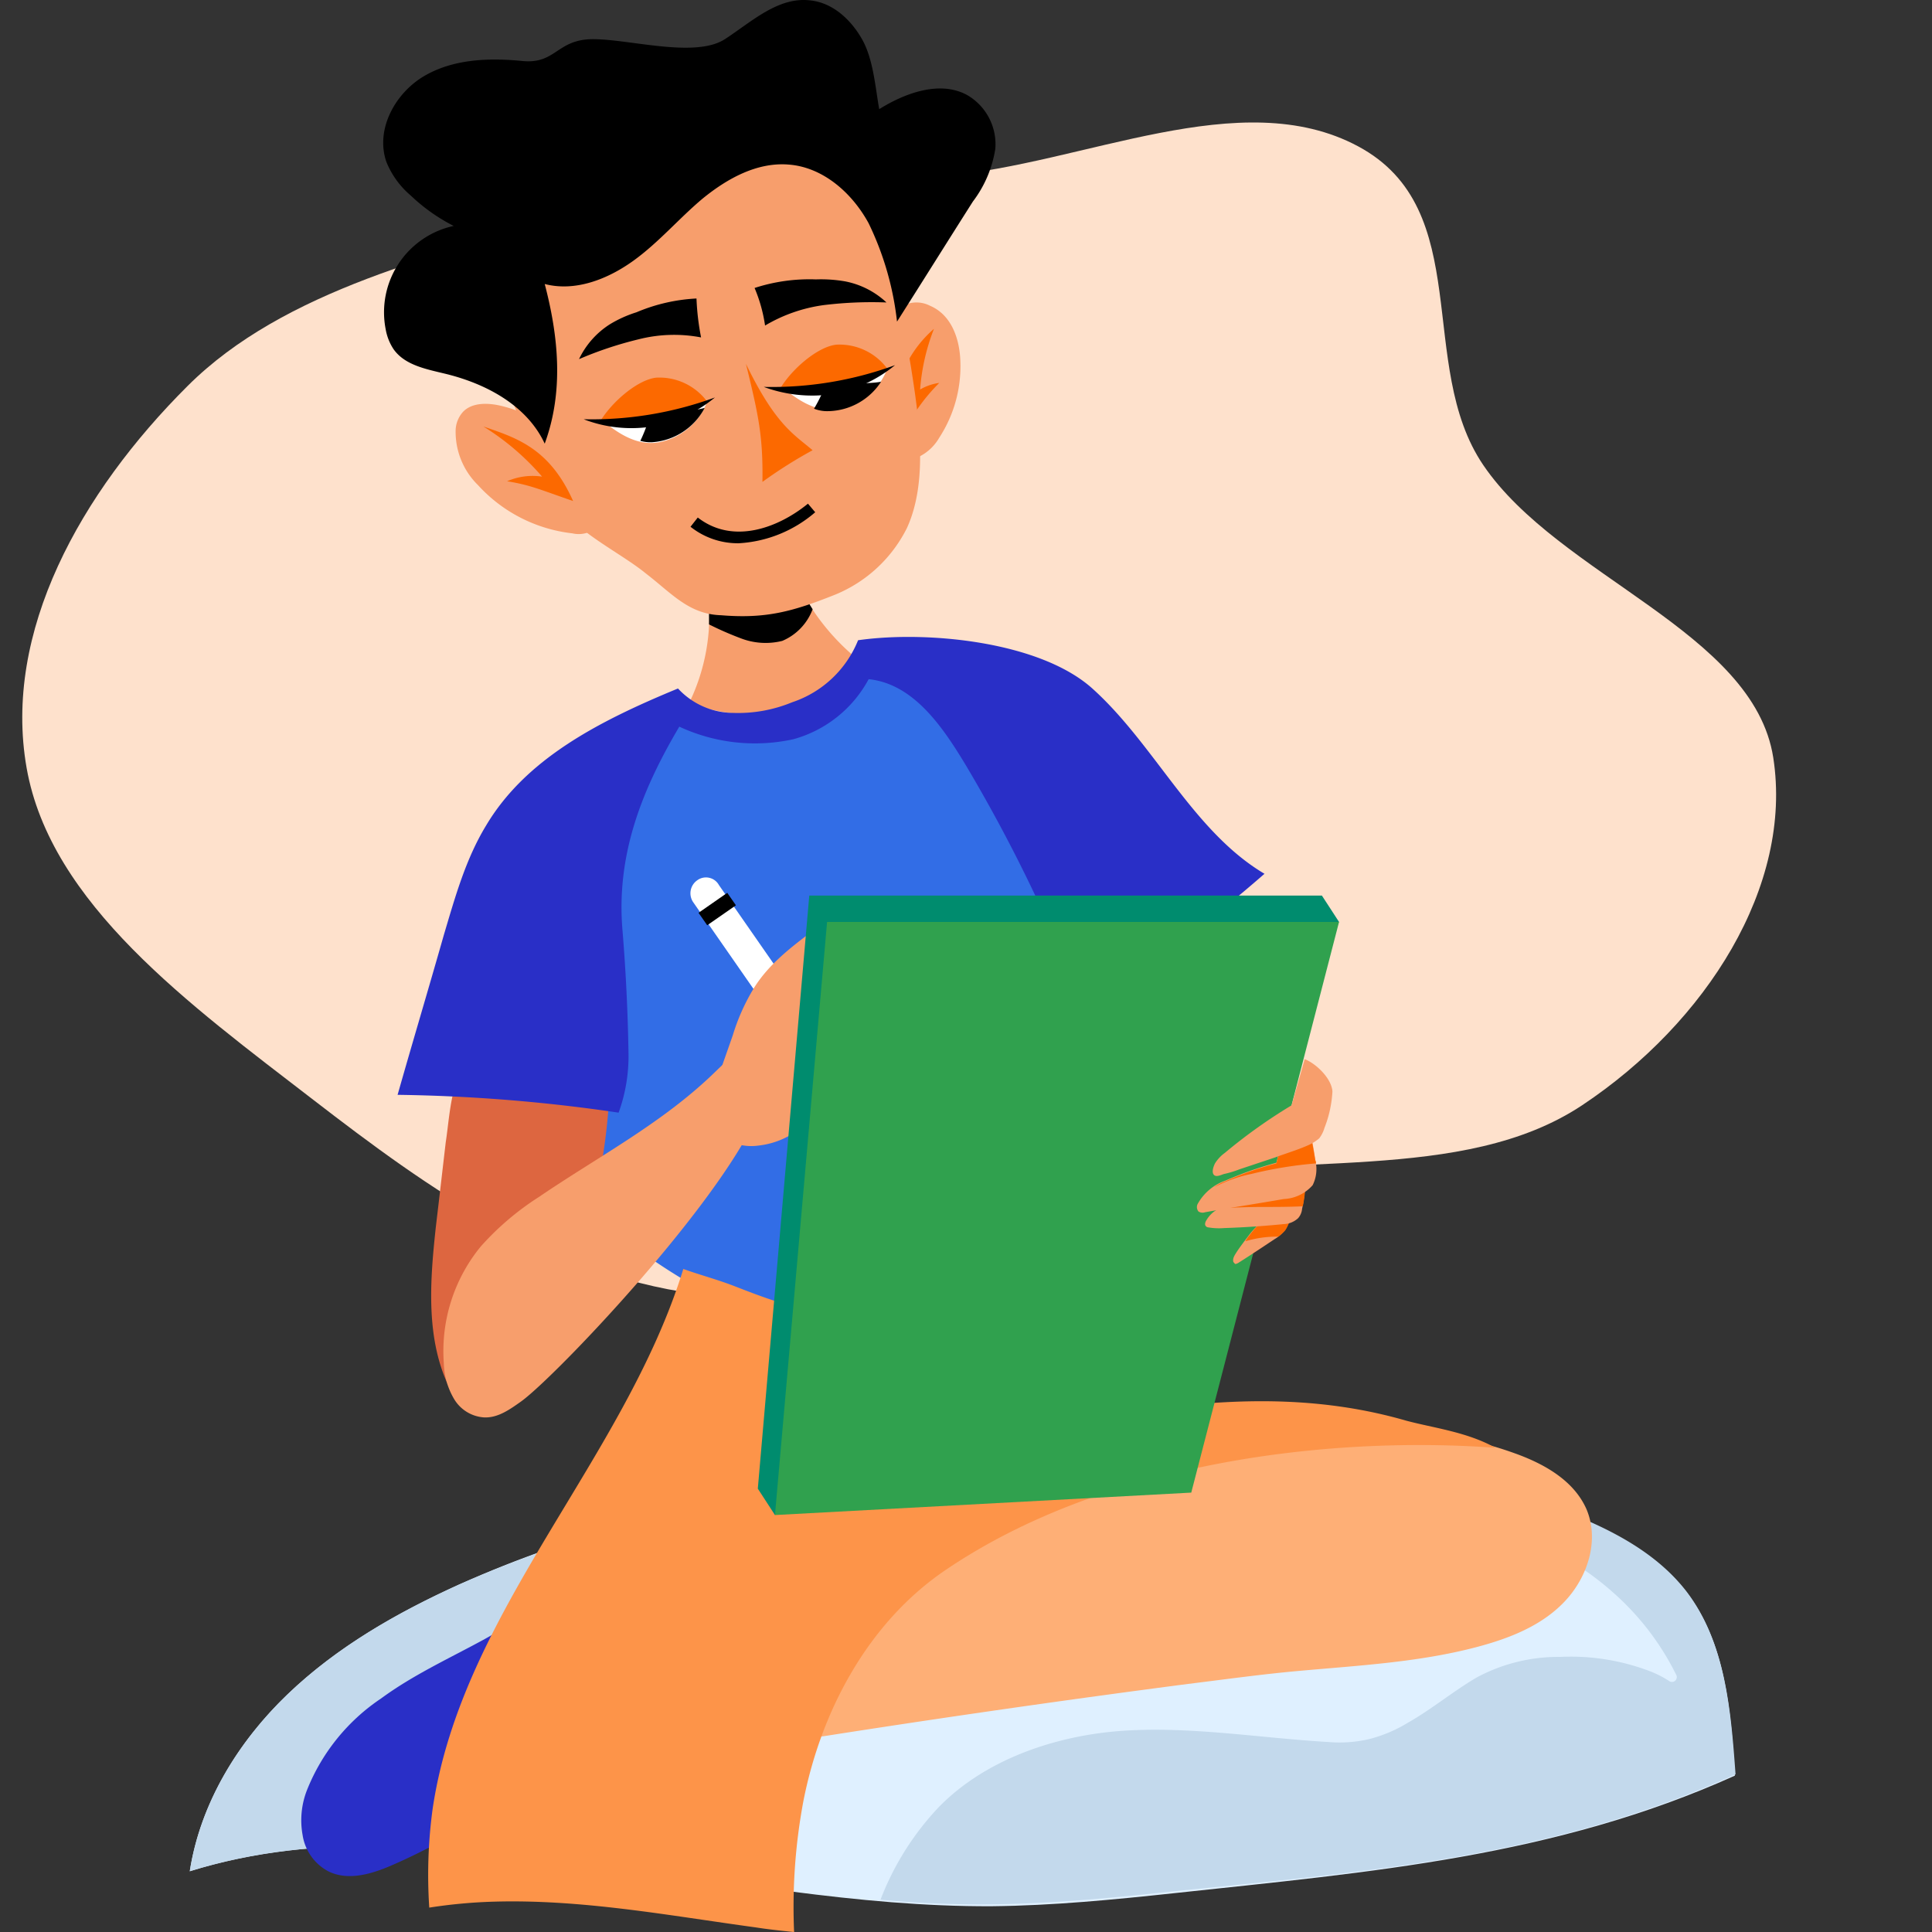 <svg xmlns="http://www.w3.org/2000/svg" width="347" height="347" fill="none" viewBox="0 0 347 347">
  <rect x="0" y="0" width="347" height="347" fill="#333333" stroke="none"/>
  <g clip-path="url(#a)">
    <path fill="#FEE1CC" fill-rule="evenodd" d="M169.517 31.613c25.269-2.18 53.284-16.652 74.404-5.335 21.197 11.359 10.302 39.314 22.484 57.254 13.619 20.055 48.582 29.911 52.088 52.564 3.561 23.017-12.02 47.568-34.3 62.395-21.518 14.32-53.395 8.023-80.389 13.929-26.298 5.754-48.968 23.021-76.015 20.289-28.345-2.863-50.962-19.331-71.543-35.192C34.06 180.419 9.069 162.322 4.778 137.91c-4.287-24.395 9.66-49.399 28.935-68.604C50.956 52.125 78.745 45.51 104.758 38.29c20.989-5.825 42.673-4.77 64.759-6.677Z" clip-rule="evenodd"/>
    <path fill="#DFF0FF" d="M311.596 318.917c-.712-11.612-1.659-23.943-8.769-33.06-4.62-5.924-11.257-9.834-18.129-12.796-21.21-9.124-44.909-10.191-67.896-10.309-45.62-.238-92.543 3.081-134.252 21.802-11.257 5.095-22.035 11.256-30.927 19.789-8.892 8.533-15.64 19.55-17.537 31.751 23.107-7.228 47.87-4.503 71.924-1.423 24.054 3.08 47.99 7.821 72.162 7.702 11.021-.118 21.922-1.184 32.943-2.369 35.191-3.787 68.133-6.513 100.481-21.087Z"/>
    <path fill="#C3D9EC" d="M61.102 327.33c8.888-11.972 22.034-19.67 33.534-28.801a66.637 66.637 0 0 0 14.811-15.167 36.514 36.514 0 0 0 4.74-9.954 227.663 227.663 0 0 0-31.637 11.139c-11.257 5.095-22.035 11.256-30.927 19.789-8.892 8.533-15.64 19.55-17.537 31.75a99.576 99.576 0 0 1 24.29-4.266 18.976 18.976 0 0 1 2.726-4.49Zm241.725-41.592c-4.62-5.925-11.257-9.833-18.129-12.797-2.603-1.065-5.205-2.132-7.82-2.962a34.552 34.552 0 0 1-1.778 6.873 51.923 51.923 0 0 1 14.574 9.124 48.11 48.11 0 0 1 11.375 14.812.87.87 0 0 1-.639 1.294.867.867 0 0 1-.546-.109 18.847 18.847 0 0 0-3.438-1.778 39.923 39.923 0 0 0-16.232-2.603 30.943 30.943 0 0 0-14.93 3.673c-4.266 2.488-8.057 5.687-12.442 8.175a25.463 25.463 0 0 1-6.636 2.844c-2.478.613-5.04.814-7.584.593-12.318-.711-24.637-2.843-36.969-2.014-11.971.829-24.647 5.096-33.059 13.745a50.436 50.436 0 0 0-10.429 16.59c6.656.63 13.341.907 20.026.829 11.02-.12 21.921-1.185 32.942-2.37 35.311-3.555 68.252-6.281 100.601-20.974-.83-11.378-1.777-23.702-8.887-32.945Z"/>
    <path fill="#F79E6C" d="M172.485 64.868a23.449 23.449 0 0 1-3.791 13.747 8.546 8.546 0 0 1-3.673 3.435 2.625 2.625 0 0 1-1.896.118c-1.067-.347-1.659-1.659-2.015-2.724-2.014-6.043-4.74-16.47-1.067-22.515a5.3 5.3 0 0 1 6.992-2.015c3.909 1.66 5.332 6.044 5.45 9.954Z"/>
    <path fill="#FC6900" d="M167.745 59.063a37.484 37.484 0 0 0-2.488 10.9 9.129 9.129 0 0 1 3.437-1.184 33.237 33.237 0 0 0-6.992 10.19c.475-1.186-.947-4.859-.947-6.28.035-1.497.315-2.978.829-4.384a20.89 20.89 0 0 1 6.161-9.243Z"/>
    <path fill="#F79E6C" d="M148.787 124.471c-7.702 4.858-16.83 4.74-25.002 1.776a36.027 36.027 0 0 0 3.436-19.314c3.199-3.317 8.413-4.511 15.76-2.726a40.426 40.426 0 0 0 11.972 14.932 24.133 24.133 0 0 1-6.166 5.332Z"/>
    <path fill="#000" d="M140.492 115.11c-2.477.616-5.083.45-7.461-.475a58.491 58.491 0 0 1-5.682-2.488c0-1.659 0-3.317-.12-5.214 3.2-3.317 8.413-4.511 15.761-2.726a53.999 53.999 0 0 0 2.962 5.214 9.934 9.934 0 0 1-5.46 5.689Z"/>
    <path fill="#F79E6C" d="M155.185 36.782a125.195 125.195 0 0 1 8.413 29.032c1.423 9.004 3.2 20.499-.711 29.03a24.99 24.99 0 0 1-12.915 11.971c-7.558 3.009-12.365 4.356-20.472 3.685-5.797-.171-8.897-3.973-13.5-7.5-4.622-3.793-13.07-7.686-15.795-12.775a144.644 144.644 0 0 1-9.007-20.617c-3.197-9.716-5.923-23.11-2.02-33.059a34.25 34.25 0 0 1 20.625-19.316c11.612-3.79 23.58-1.184 33.534 5.334a32.836 32.836 0 0 1 11.848 14.227"/>
    <path fill="#fff" d="M123.185 73.518a49.439 49.439 0 0 1-5.923 1.897c-1.957.338-3.94.496-5.925.473a9.49 9.49 0 0 1-3.082-.355c3.318 2.843 6.637 4.51 10.063 3.91a11.553 11.553 0 0 0 8.651-7.228c-1.287.592-2.472.71-3.784 1.303Z"/>
    <path fill="#000" d="M122.522 74.093c-1.955.53-3.951.895-5.967 1.09a26.818 26.818 0 0 1-1.545 3.995 6.47 6.47 0 0 0 2.118.25 11.55 11.55 0 0 0 9.436-6.167c-1.48.418-2.67.397-4.042.832Z"/>
    <path fill="#FC6900" d="M136.938 86.552c.118-8.294-.711-11.972-2.963-21.21 5.333 11.02 8.651 12.679 11.971 15.522a83.56 83.56 0 0 0-9.008 5.688Z"/>
    <path fill="#F79E6C" d="M90.133 72.925c-2.37-.591-5.331-.71-6.992 1.068a5.165 5.165 0 0 0-1.303 3.199 13.408 13.408 0 0 0 4.029 9.954 27.033 27.033 0 0 0 16.944 8.648 4.98 4.98 0 0 0 4.622-1.302 4.51 4.51 0 0 0 .711-2.726 15.508 15.508 0 0 0-3.199-7.938c-4.029-5.451-8.057-9.244-14.812-10.903Z"/>
    <path fill="#FC6900" d="M102.931 89.989c-4.267-9.598-10.31-11.375-16.115-13.39a45.287 45.287 0 0 1 10.545 9.005 11.463 11.463 0 0 0-6.28.83c4.266.711 5.687 1.423 11.85 3.555Z"/>
    <path fill="#000" d="M137.412 58.47a28.037 28.037 0 0 1 10.545-3.674 71.107 71.107 0 0 1 11.257-.473 15.014 15.014 0 0 0-7.46-3.793 25.29 25.29 0 0 0-5.205-.347 31.824 31.824 0 0 0-11.021 1.539 27.416 27.416 0 0 1 1.884 6.747Zm-11.494 2.133a25.816 25.816 0 0 0-11.257.347 66.535 66.535 0 0 0-10.665 3.555 15.128 15.128 0 0 1 5.569-6.279c1.488-.9 3.08-1.617 4.74-2.134a31.735 31.735 0 0 1 10.789-2.48c.092 2.348.367 4.686.824 6.991Zm6.754 36.97a13.68 13.68 0 0 1-8.651-2.964l1.305-1.658c6.399 4.977 14.574 1.778 19.788-2.488l1.303 1.54a22.972 22.972 0 0 1-13.745 5.57Z"/>
    <path fill="#000" d="M97.835 51.009c5.451 1.42 11.257-.83 15.879-4.148 4.622-3.32 8.293-7.702 12.559-11.257 4.385-3.555 9.716-6.517 15.404-6.043 6.162.474 11.376 5.096 14.338 10.545a53.966 53.966 0 0 1 5.095 17.657c4.74-7.46 8.887-14.102 13.627-21.566a20.976 20.976 0 0 0 4.029-9.48 10.21 10.21 0 0 0-4.976-9.598c-4.858-2.726-11.139-.474-15.879 2.488-.711-4.028-1.067-9.005-3.081-12.56-2.015-3.555-5.332-6.64-9.479-6.993-5.683-.594-10.427 3.909-15.167 6.99-5.494 3.526-17.66-.196-24.184 0-6.043.238-6.269 4.502-12.194 3.91-6.043-.593-12.441-.355-17.655 2.726-5.214 3.082-8.769 9.597-6.751 15.404a15.552 15.552 0 0 0 4.384 6.043 32.394 32.394 0 0 0 7.702 5.451 15.867 15.867 0 0 0-12.207 18.603 9.37 9.37 0 0 0 1.42 3.555c2.015 2.843 5.808 3.555 9.243 4.384 7.348 1.777 14.694 5.687 17.893 12.56 3.437-9.36 2.488-19.196 0-28.671Z"/>
    <path fill="#FC6900" d="M107.671 75.888c2.132-3.673 6.872-7.701 10.189-8.057a10.676 10.676 0 0 1 9.125 4.265 47.214 47.214 0 0 1-19.314 3.792Z"/>
    <path fill="#000" d="M104.825 75.299a64.429 64.429 0 0 0 23.581-3.91 24.744 24.744 0 0 1-11.257 5.213c-4.151.66-8.403.21-12.324-1.303Z"/>
    <path fill="#fff" d="M155.541 67.594a49.232 49.232 0 0 1-5.925 1.896c-1.956.339-3.94.497-5.925.474a9.479 9.479 0 0 1-3.08-.356c3.318 2.843 6.635 4.51 10.072 3.91a11.551 11.551 0 0 0 8.649-7.228c-1.303.592-2.488.712-3.791 1.303Z"/>
    <path fill="#000" d="M154.157 69.029a36.022 36.022 0 0 1-6.053.537 26.782 26.782 0 0 1-1.901 3.838c.666.262 1.371.41 2.086.441a11.555 11.555 0 0 0 9.958-5.284c-1.509.286-2.693.158-4.09.468Z"/>
    <path fill="#FC6900" d="M140.015 69.963c2.134-3.672 6.872-7.701 10.191-8.057a10.678 10.678 0 0 1 9.123 4.265 47.203 47.203 0 0 1-19.314 3.792Z"/>
    <path fill="#000" d="M137.174 69.49a64.469 64.469 0 0 0 23.581-3.907 24.766 24.766 0 0 1-11.257 5.204 25.159 25.159 0 0 1-12.324-1.297Z"/>
    <path fill="#326DE6" d="M150.919 241.186a99.093 99.093 0 0 1-33.532-14.812 25.92 25.92 0 0 1-7.94-7.702c-2.602-4.502-2.602-9.953-2.488-15.167.115-5.214.236-10.427.347-15.641.236-12.204-.119-24.054 1.659-36.14a49.77 49.77 0 0 1 3.555-13.865 21.622 21.622 0 0 1 9.478-10.545c1.541 2.844 4.511 3.437 7.704 3.673 3.2-.062 6.368-.663 9.369-1.777 7.228-2.255 15.167-4.977 19.076-11.612 15.405 8.887 31.284 19.67 38.274 36.022 4.503 10.428 4.976 22.158 6.99 33.297a126.657 126.657 0 0 0 4.978 18.602c1.185 3.437 2.603 6.873 2.488 10.428-.118 6.161-4.511 11.494-9.369 15.405-14.567 11.61-32.578 14.1-50.589 9.834Z"/>
    <path fill="#fff" d="M125.206 158.123a2.837 2.837 0 0 0-.709 3.91l29.495 42.419 4.146 2.49.347.474a.777.777 0 0 0 1.049.208.775.775 0 0 0 .256-1.038l-.347-.473-.829-4.74-29.497-42.421a2.645 2.645 0 0 0-1.767-1.302 2.657 2.657 0 0 0-2.144.473Z"/>
    <path fill="#000" d="m125.463 163.947 5.157-3.587 1.556 2.239-5.157 3.584-1.556-2.236Z"/>
    <path fill="#F79E6C" d="m126.985 199.121 4.62-13.153a36.957 36.957 0 0 1 3.673-8.294c2.726-4.511 6.992-7.703 11.259-10.902a11.033 11.033 0 0 1 5.094-2.603 3.768 3.768 0 0 1 4.266 2.962 3.942 3.942 0 0 1 3.791 2.602c.217.811.258 1.66.12 2.488 0 1.185-.12 2.37-.12 3.555.711-.118 1.185.592 1.423 1.303a3.317 3.317 0 0 1-.118 2.132c-.232.953-.591 1.87-1.067 2.726.237 3.199.711 6.519.947 9.716a4.679 4.679 0 0 1-3.791-2.134 7.966 7.966 0 0 0-3.317-2.962 1.009 1.009 0 0 0-.83 0c-.355.118-.475.474-.711.83-2.134 5.205-3.673 11.019-7.939 14.811a14.661 14.661 0 0 1-8.058 3.555 9.367 9.367 0 0 1-6.398-1.422c-1.897-1.3-3.556-3.071-2.844-5.21Z"/>
    <path fill="#292FC7" d="M97.597 284.792c-1.776 4.502-6.279 7.228-10.545 9.598-6.28 3.435-12.797 6.398-18.603 10.663a35.697 35.697 0 0 0-13.27 16.352 14.85 14.85 0 0 0-.83 8.177 8.872 8.872 0 0 0 4.62 6.517c3.555 1.777 7.822.474 11.375-1.067 14.227-6.161 26.78-15.877 41.466-20.737 1.897-3.199 1.777-6.634 2.488-10.307a31.918 31.918 0 0 0 .712-11.613 13.433 13.433 0 0 0-6.043-9.598c-3.305-2.014-9.947-1.533-11.37 2.015Z"/>
    <path fill="#FEAF76" d="M257.209 257.538a66.114 66.114 0 0 1 15.047 3.555c5.214 1.894 10.428 4.858 12.68 9.954 2.37 5.567.236 12.204-3.911 16.588s-9.954 6.635-15.759 8.175c-10.309 2.726-21.092 3.319-31.638 4.267-6.754.591-13.508 1.54-20.263 2.37a2574.649 2574.649 0 0 0-65.29 9.369c-2.255.347-5.449.119-5.923-2.133a3.104 3.104 0 0 1 .236-1.778c4.148-14.574 16.708-25.237 29.979-32.467 24.29-13.389 52.611-18.485 80.457-18.129.833-.009 3.436.111 4.385.229Z"/>
    <path fill="#FD9449" d="M252.587 255.168c-14.338-4.147-28.557-4.147-43.25-2.37-7.702.947-19.552-.829-19.432-11.019 0-6.045.591-11.85 3.079-16.59-14.93 2.255-25.949 9.716-40.998 10.545-6.754.347-13.389-2.132-19.779-4.62-3.317-1.303-6.163-2.014-9.48-3.199-10.554 34.243-39.822 61.497-45.035 97.05a88.356 88.356 0 0 0-.594 17.656 92.427 92.427 0 0 1 11.495-1.067c15.878-.474 31.519 2.489 47.16 4.622 2.256.355 4.503.591 6.873.829a103.33 103.33 0 0 1 1.658-23.462c3.2-16.351 11.731-32.23 25.595-41.59 29.03-19.67 69.555-24.054 98.704-21.922-5.095-2.849-11.138-3.56-15.996-4.863Z"/>
    <path fill="#DD6640" d="M78.283 220.331c-1.065 9.835-1.894 20.381 2.603 29.267a7.004 7.004 0 0 0 4.264 4.147c3.082.711 5.57-2.255 7.348-4.858a106.648 106.648 0 0 0 16.944-52.255 5.226 5.226 0 0 0-.238-2.37c-.709-1.658-2.724-2.132-4.502-2.488-5.332-.829-18.603-5.205-21.92.712-1.896 3.435-2.134 8.886-2.726 12.677-.593 5.096-1.18 10.192-1.773 15.168Z"/>
    <path fill="#F79E6C" d="M96.768 214.999a49.94 49.94 0 0 0-10.428 8.887 29.635 29.635 0 0 0-6.634 20.855 13.3 13.3 0 0 0 1.776 6.398 6.774 6.774 0 0 0 5.451 3.436c2.489.119 4.621-1.421 6.635-2.844 7.114-5.094 46.688-47.041 44.08-59.009-1.895-8.531-6.517-2.603-10.663 1.185-9.125 8.413-20.144 14.22-30.217 21.092Z"/>
    <path fill="#292FC7" d="M154.118 114.99c12.442-1.776 32.823.238 42.185 8.769 11.137 10.063 18.011 25.595 30.808 33.178-4.74 4.147-9.598 8.058-14.574 11.972a48.767 48.767 0 0 1-18.958 9.598 281.117 281.117 0 0 0-20.143-41.12c-4.149-6.872-9.369-14.574-17.42-15.403a21.959 21.959 0 0 1-13.508 10.783 32.183 32.183 0 0 1-20.499-2.256c-6.874 11.615-11.377 23.227-10.192 36.743.592 7.228.947 14.574 1.067 21.92a29.657 29.657 0 0 1-1.778 10.665 296.873 296.873 0 0 0-39.695-3.2c2.725-9.598 5.57-19.085 8.295-28.676 2.014-6.752 3.91-13.626 7.584-19.67 7.113-11.971 20.143-18.72 34.481-24.636a13.616 13.616 0 0 0 9.834 4.384 25.417 25.417 0 0 0 10.665-1.907 19.354 19.354 0 0 0 11.848-11.144Z"/>
    <path fill="#008C6E" d="m136.109 267.372 9.242-106.524h92.068l3.081 4.738-101.311 106.526-3.08-4.74Z"/>
    <path fill="#30A14E" d="m139.189 272.112 74.77-4.029 26.542-102.497h-91.95l-9.362 106.526Z"/>
    <path fill="#F79E6C" d="M230.784 220.924a6.41 6.41 0 0 1-1.896 1.658c-2.132 1.421-4.266 2.844-6.517 4.265-.237.12-.473.238-.593.12s-.118-.238-.236-.238c-.238-.711.236-1.303.592-1.896.711-1.065 1.54-2.133 2.255-3.08a15.684 15.684 0 0 1 3.2-3.081c.709-.474 2.961-1.659 3.908-1.067.828.355-.239 2.725-.713 3.319Z"/>
    <path fill="#FC6900" d="M229.599 222.107c.422-.325.818-.681 1.185-1.065.474-.594 1.541-2.964.83-3.437-.949-.592-3.2.593-3.911 1.067a13.152 13.152 0 0 0-3.199 3.081 7.163 7.163 0 0 0-.83 1.185 19.877 19.877 0 0 1 5.925-.831Z"/>
    <path fill="#F79E6C" d="M234.457 211.8a27.146 27.146 0 0 1-.593 5.331 2.969 2.969 0 0 1-.71 1.659 3.988 3.988 0 0 1-2.602 1.067c-3.556.356-7.111.594-10.665.711a11.43 11.43 0 0 1-2.844-.119.619.619 0 0 1-.473-.236c-.236-.238-.118-.712.119-1.067a5.152 5.152 0 0 1 1.539-1.659 13.735 13.735 0 0 1 6.043-2.132c2.49-.476 5.096-.949 7.584-1.423a11.406 11.406 0 0 0 2.602-2.132Z"/>
    <path fill="#FC6900" d="M226.765 216.776c2.37 0 4.738 0 7.228-.118.339-1.597.498-3.226.473-4.858-.711.591-1.54 1.776-2.488 1.894-2.489.476-5.095.949-7.583 1.423a15.525 15.525 0 0 0-5.57 1.896c2.597-.119 5.323-.237 7.94-.237Z"/>
    <path fill="#F79E6C" d="M235.049 202.202a50.963 50.963 0 0 1 1.185 6.161 6.488 6.488 0 0 1-.473 4.502 7.307 7.307 0 0 1-5.205 2.49c-4.74.829-9.48 1.539-14.101 2.37a1.401 1.401 0 0 1-1.185-.12 1.237 1.237 0 0 1-.13-1.424 9.164 9.164 0 0 1 4.976-4.149 64.165 64.165 0 0 1 9.125-3.199l1.067-4.265 4.741-2.366Z"/>
    <path fill="#FC6900" d="M224.742 210.851a74.038 74.038 0 0 1 11.612-1.895 1.062 1.062 0 0 0-.12-.593c-.347-2.015-.709-4.147-1.185-6.161l-4.738 2.488-1.067 4.266a59.237 59.237 0 0 0-9.124 3.199 8.26 8.26 0 0 0-2.015 1.066 24.804 24.804 0 0 1 6.637-2.37Z"/>
    <path fill="#F79E6C" d="M231.969 198.528a95.188 95.188 0 0 0-11.971 8.531 6.645 6.645 0 0 0-1.778 1.897c-.236.473-.71 1.658-.118 2.132.473.347 1.303-.118 1.776-.238.929-.204 1.84-.481 2.726-.829l6.399-2.132c1.896-.712 3.91-1.303 5.807-2.133a7.912 7.912 0 0 0 2.132-1.304c.432-.567.753-1.21.947-1.895a20.729 20.729 0 0 0 1.423-6.518c-.118-2.256-2.844-4.976-4.976-5.806"/>
  </g>
  <defs>
    <clipPath id="a">
      <path fill="#fff" d="M0 0h347v347H0z"/>
    </clipPath>
  </defs>
</svg>
